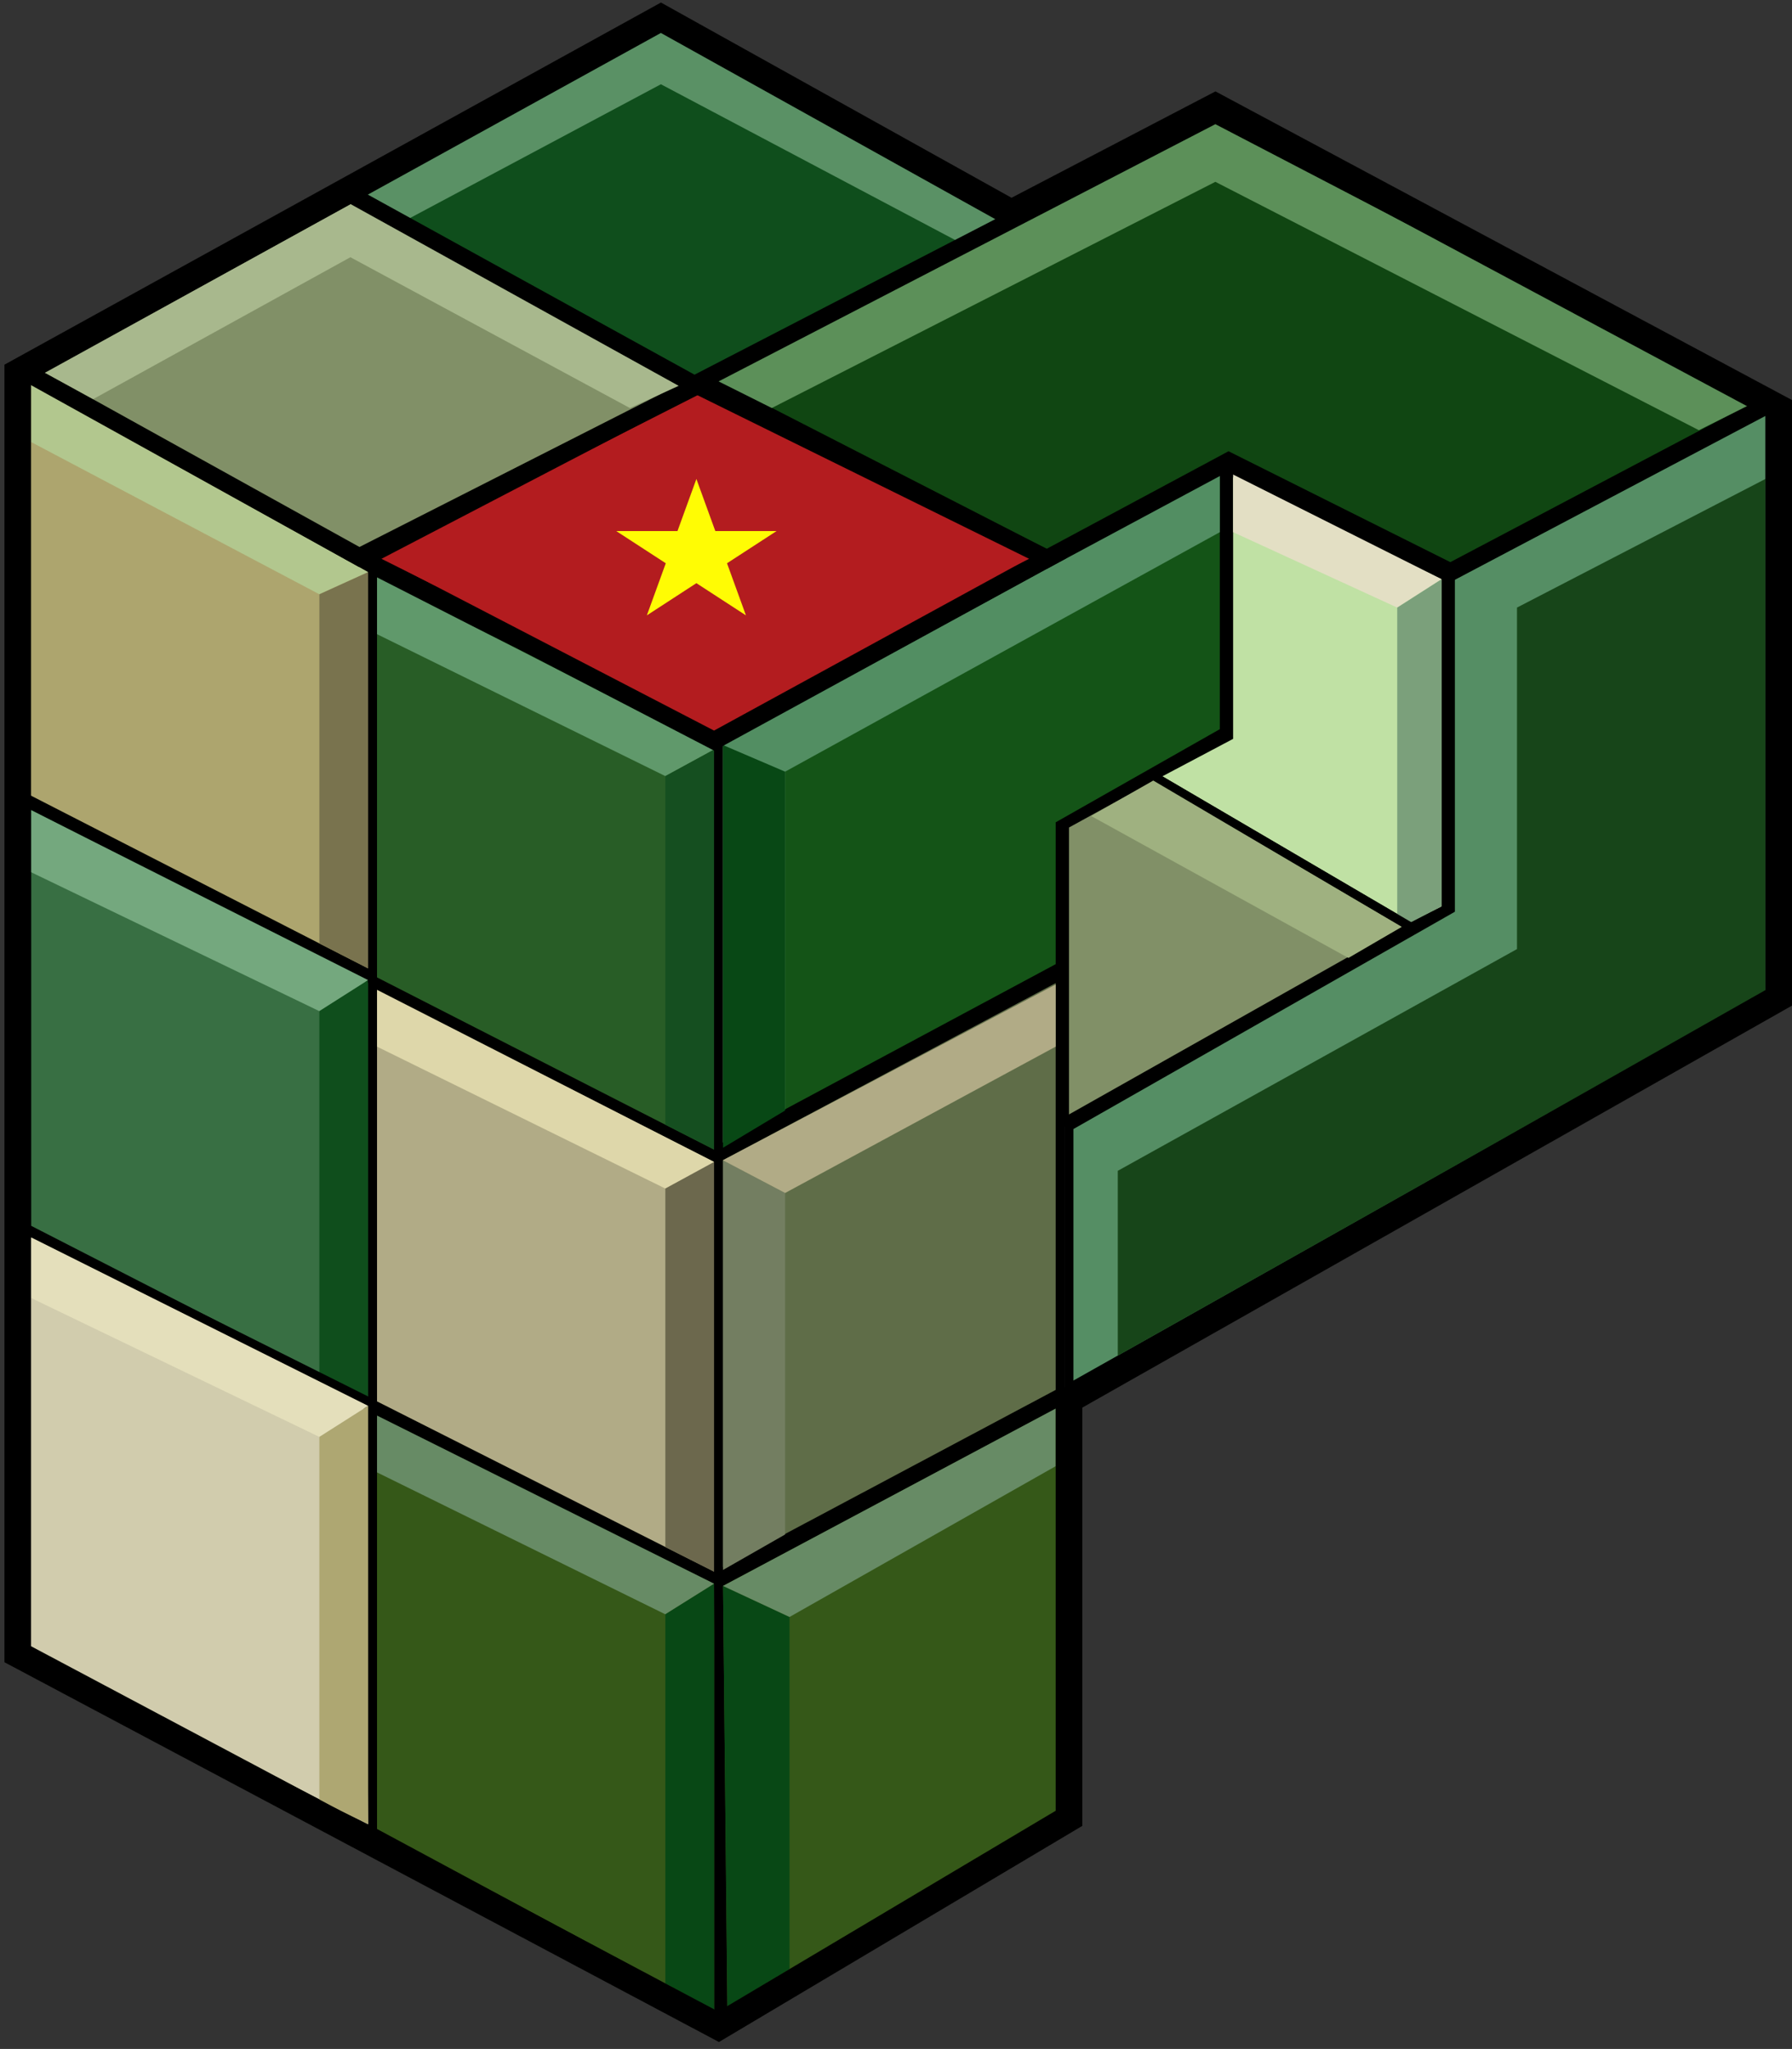 <svg width="202" height="231" viewBox="0 0 202 231" fill="none" xmlns="http://www.w3.org/2000/svg">
<rect x="0" y="0" width="202" height="231" fill="#333333" stroke="none"/>
<g clip-path="url(#clip0_110_2)">
<path d="M2 89.5L3 42.5L42 64.233V110L2 89.5Z" fill="#ADA56E" stroke="black"/>
<path d="M36 67L3.5 49.833V43.4L41.5 64.5L36 67Z" fill="#B2C78E"/>
<path d="M36 106.367V67L41.5 64.5V109.18L36 106.367Z" fill="#79734E"/>
<path d="M3 138.5V90.5L42 110.5V158.5L3 138.5Z" fill="#386F43" stroke="black"/>
<path d="M36 114L3.5 98.333V91.334L41.5 110.5L36 114Z" fill="#74A87E"/>
<path d="M36 155V114L41.5 110.5V157.649L36 155Z" fill="#0F4E1C"/>
<path d="M42 110.5V64.5L81 83.761V130.43L42 110.5Z" fill="#285D26" stroke="black"/>
<path d="M75 87.5L42.5 71.5V65.093L80.5 84.5L75 87.5Z" fill="#60996B"/>
<path d="M75 126.801V87.5L80.5 84.5V129.605L75 126.801Z" fill="#154F20"/>
<path d="M42 158.303V111L81 130.696V178L42 158.303Z" fill="#B1AB86" stroke="black"/>
<path d="M75 134L42.5 118V111.593L80.5 131L75 134Z" fill="#DED7AA"/>
<path d="M75 174.422V134L80.5 131V177.2L75 174.422Z" fill="#6C684D"/>
<path d="M42 206.5V159L81 178.261V227.5L42 206.5Z" fill="#355818" stroke="black"/>
<path d="M75 182L42.5 166V159.593L80.5 178.55L75 182Z" fill="#678B65"/>
<path d="M75 223.615V182L80.5 178.555V226.6L75 223.615Z" fill="#084815"/>
<path d="M2 186L2.5 138.5L41.5 158L42 206.5L2 186Z" fill="#D1CCAD" stroke="black"/>
<path d="M36 162L3.5 146.333V139.5L41.5 158.5L36 162Z" fill="#E4DFBB"/>
<path d="M36 203V162L41.5 158.5V205.649L36 203Z" fill="#AEA772"/>
<path d="M81 129.655V84L138 52.5V82.5L119.5 93V109L81 129.655Z" fill="#145417" stroke="black"/>
<path d="M88.5 125.062V87L137.5 60V53.5L81.5 84V128.804L88.5 125.062Z" fill="#528E62"/>
<path d="M88.5 87L81.5 84V129.4L88.5 125.2V87Z" fill="#084815"/>
<path d="M81 177.5V130.5L119.5 110V157L81 177.5Z" fill="#5F6D48" stroke="black"/>
<path d="M88.5 134.5L81.5 130.819V177L88.5 173V134.5Z" fill="#737E61"/>
<path d="M88.5 134.5L81.48 130.81L119 111V118L88.5 134.5Z" fill="#B1AB86"/>
<path d="M81.5 227.5L81 178.5L119.5 158L120 205L81.5 227.5Z" fill="#355818" stroke="black"/>
<path d="M89 182.3L81.5 178.8L82 226.2L89 222V182.3Z" fill="#084815"/>
<path d="M89 182.3L81.5 178.8L119 158.8V165.3L89 182.3Z" fill="#678B65"/>
<path d="M163.5 102.5V65L199.5 46V112L120.5 156.5V127L163.5 102.5Z" fill="#558E64" stroke="black"/>
<path d="M171 107V68.5L199 54V111.751L126 152.835V132L171 107Z" fill="#174519"/>
<path d="M45 24.5L74.227 9L108 27L78.5 42.5L45 24.5Z" fill="#0F4E1C"/>
<path d="M44.5 25.5L39.5 23L74.5 3L113 25L108.5 27.5L74.5 9.5L44.5 25.5Z" fill="#5A9165"/>
<path d="M118 63L79 43L137 13L199.5 45.5L163.5 64.5L138.5 52L118 63Z" fill="#104612" stroke="black" stroke-width="2"/>
<path d="M87 46L137 20.5L191.5 48.5L197.5 45.5L137 14L81 43L87 46Z" fill="#5C9059"/>
<path d="M41 63L78.5 43.5L118 63L80.5 83.5L41 63Z" fill="#B31C1F" stroke="black" stroke-width="2"/>
<path d="M49 66L77.979 49.933L110 66L116 63L78.5 44.5L43 63L49 66Z" fill="#B31C1F"/>
<path d="M138.5 83V53L163 65V102.5L159 104.5L130 87.5L138.5 83Z" fill="#C0E1A4" stroke="black"/>
<path d="M139 60V53.5L162.5 65.3L157.5 68.5L139 60Z" fill="#E3DFC4"/>
<path d="M159 104L157.5 103.1V68.5L162.5 65.3V102.178L159 104Z" fill="#7BA07B"/>
<path d="M120 93L130 87.5L159 104.5L120 126.5V93Z" fill="#819067" stroke="black"/>
<path d="M152 108L123 92L130 88L158 104.5L152 108Z" fill="#9FB180"/>
<path d="M3 42L39.5 22L78.5 43.5L40.5 62.8L3 42Z" fill="#819067" stroke="black" stroke-width="2"/>
<path d="M10.5 45L5 42L39.5 23L76.5 43.5L71 46L39.5 29L10.5 45Z" fill="#A8B88D"/>
<path d="M2 42L74.5 2L114 24L137 12L200.5 46V112.5L120.5 157.822V205L81 228.5L2 186.5V42Z" stroke="black" stroke-width="3"/>
<path d="M78.5 54L80.633 59.873L87.535 59.873L81.951 63.503L84.084 69.377L78.5 65.747L72.916 69.377L75.049 63.503L69.465 59.873L76.367 59.873L78.5 54Z" fill="#FFFC04"/>
</g>
<defs>
<clipPath id="clip0_110_2">
<rect width="202" height="231" fill="white"/>
</clipPath>
</defs>
</svg>
